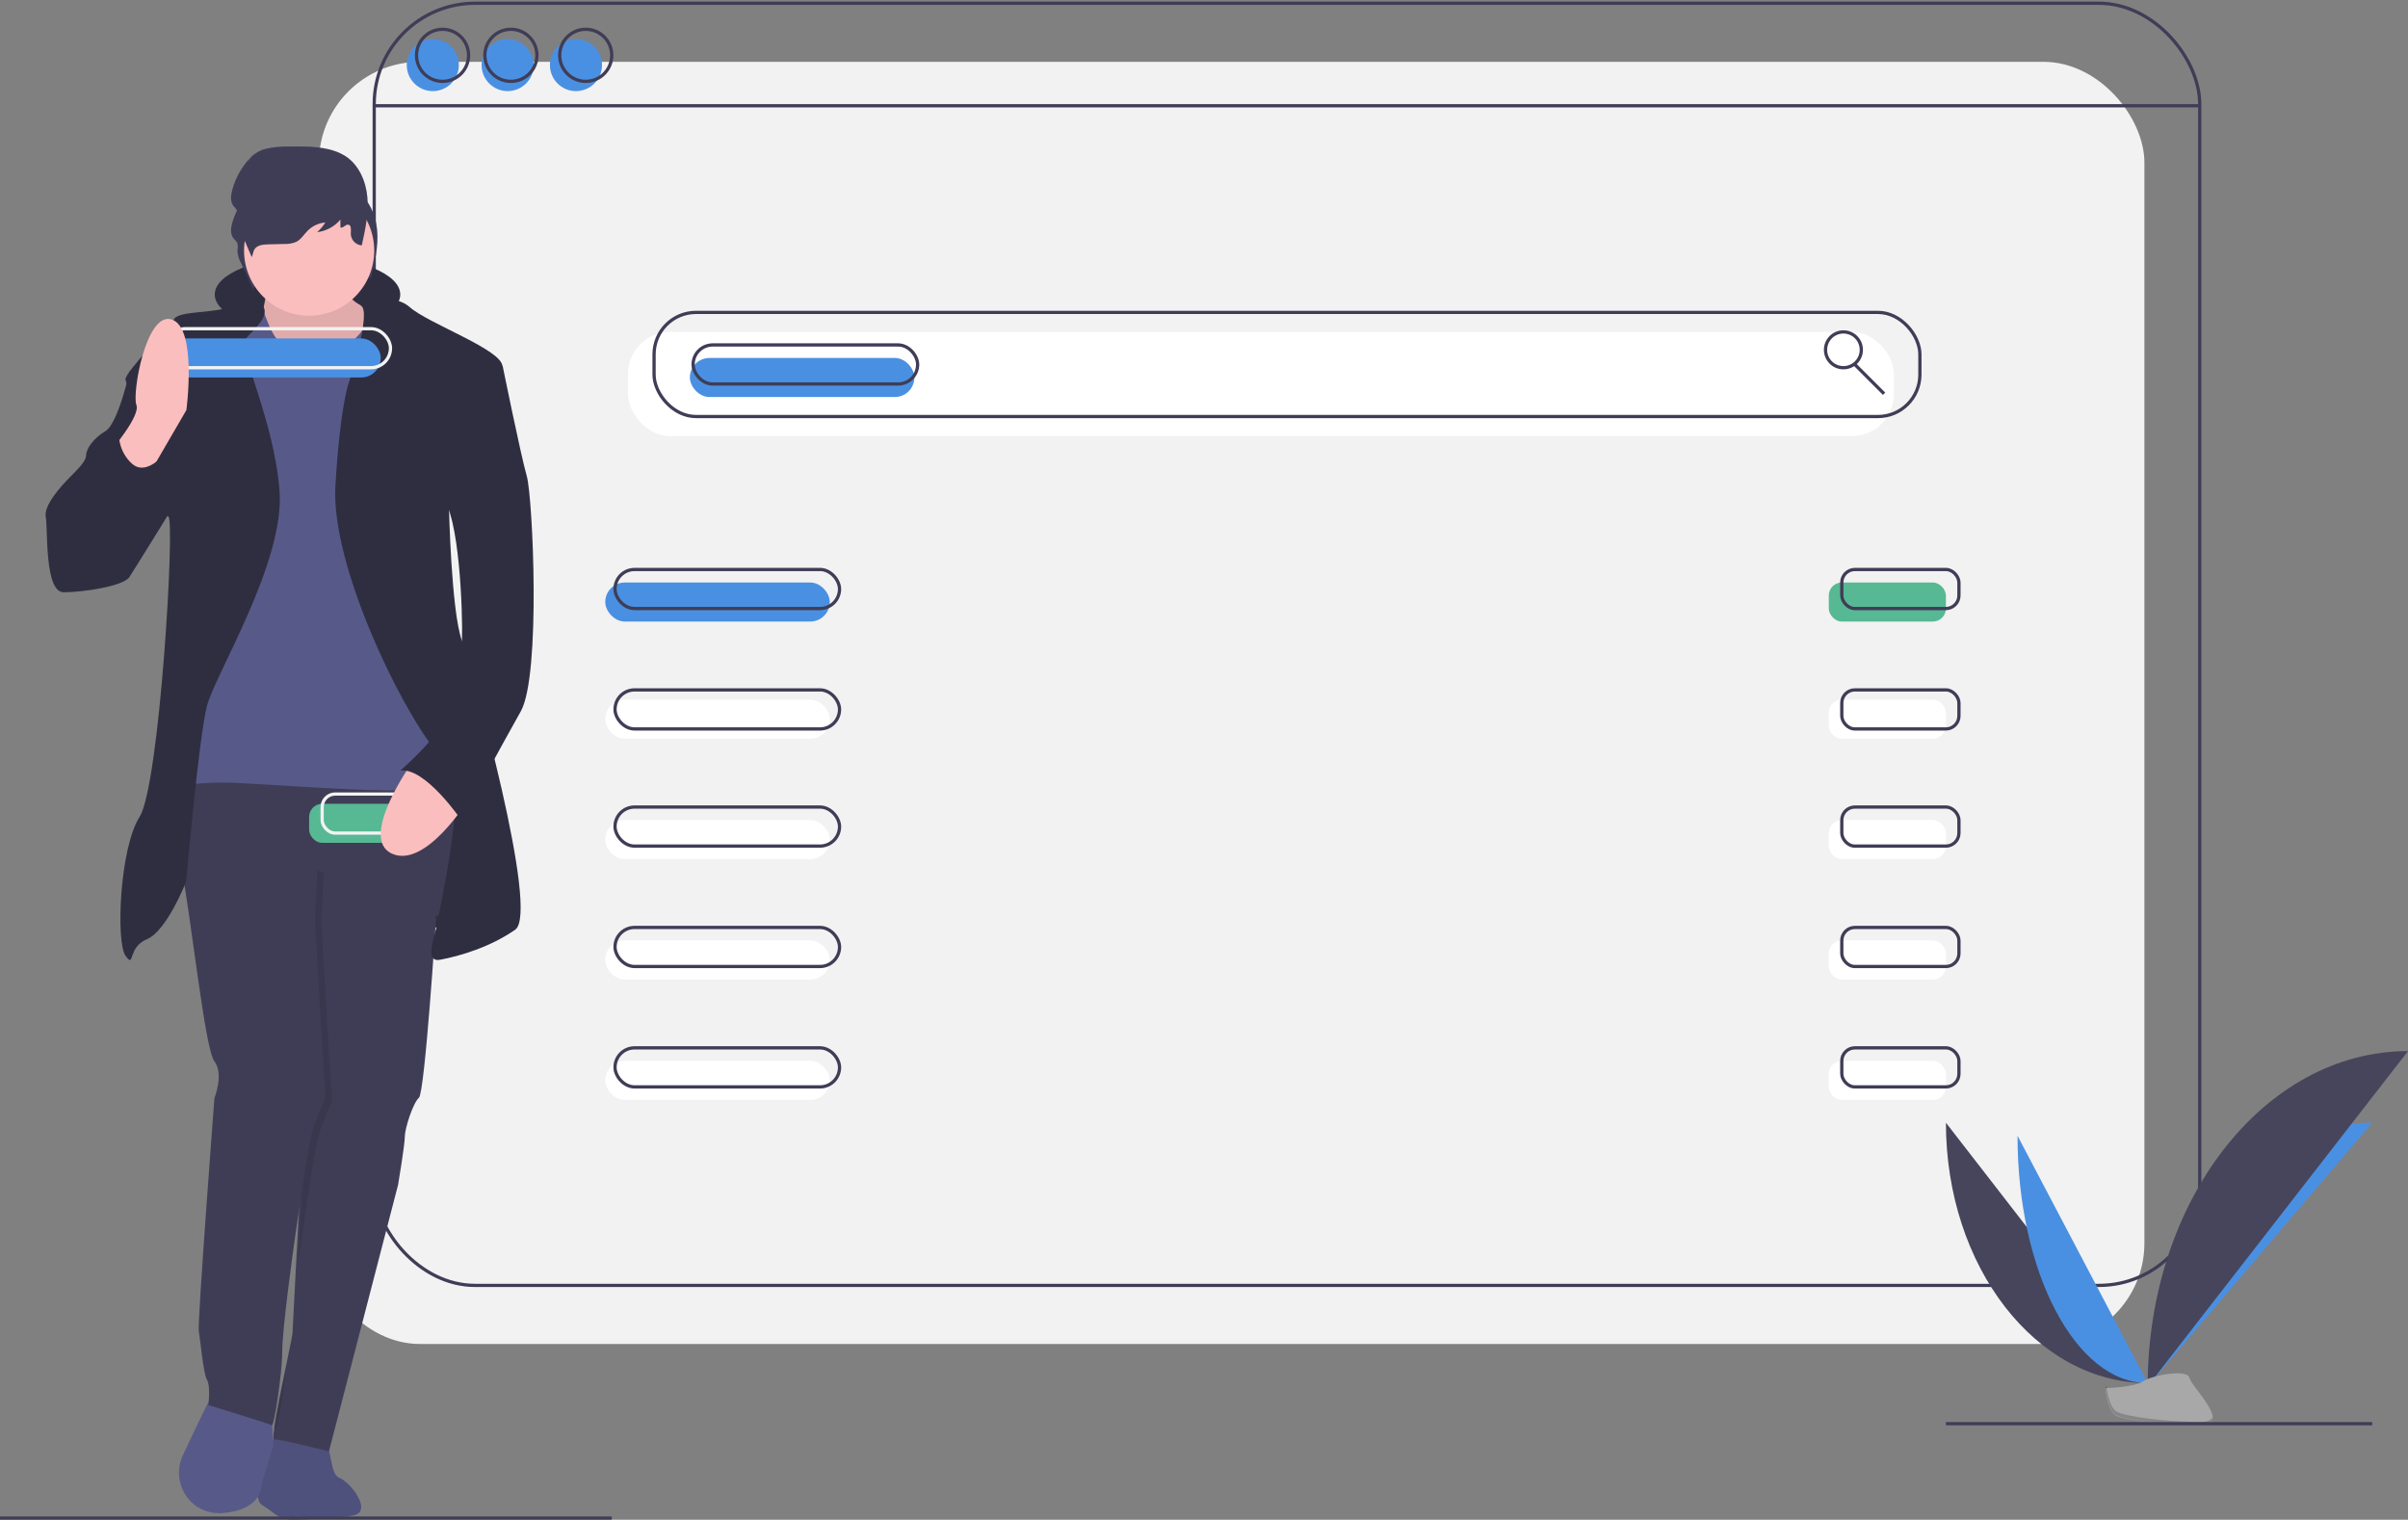 <?xml version="1.0" encoding="UTF-8"?>
<svg width="740px" height="467px" viewBox="0 0 740 467" version="1.1" xmlns="http://www.w3.org/2000/svg" xmlns:xlink="http://www.w3.org/1999/xlink">
    <rect x="0" y="0" width="740" height="467" fill="#808080" stroke="none"/>
    <!-- Generator: sketchtool 52.2 (67145) - http://www.bohemiancoding.com/sketch -->
    <title>5E19449E-B8E5-46B1-8570-592942920B70</title>
    <desc>Created with sketchtool.</desc>
    <g id="финансы" stroke="none" stroke-width="1" fill="none" fill-rule="evenodd">
        <g id="Artboard" transform="translate(-1050, -1598)">
            <g id="il2" transform="translate(971, 1496)">
                <rect id="Rectangle" fill="#F2F2F2" x="177" y="121" width="561" height="394" rx="30.995"></rect>
                <rect id="Rectangle" fill="#FFFFFF" x="272" y="204" width="389" height="32" rx="12.89"></rect>
                <rect id="Rectangle" stroke="#3F3D56" x="194" y="103" width="561" height="394" rx="30.995"></rect>
                <path d="M194,134.5 L755,134.5" id="Path" stroke="#3F3D56"></path>
                <circle id="Oval" fill="#4A90E2" cx="212" cy="122" r="8"></circle>
                <circle id="Oval" fill="#4A90E2" cx="235" cy="122" r="8"></circle>
                <circle id="Oval" fill="#4A90E2" cx="256" cy="122" r="8"></circle>
                <circle id="Oval" stroke="#3F3D56" cx="215" cy="119" r="8"></circle>
                <circle id="Oval" stroke="#3F3D56" cx="236" cy="119" r="8"></circle>
                <circle id="Oval" stroke="#3F3D56" cx="259" cy="119" r="8"></circle>
                <rect id="Rectangle" stroke="#3F3D56" x="280" y="198" width="389" height="32" rx="12.89"></rect>
                <circle id="Oval" stroke="#3F3D56" cx="645.5" cy="209.5" r="5.5"></circle>
                <path d="M649,214 L658,223" id="Path" stroke="#3F3D56"></path>
                <rect id="Rectangle" fill="#4A90E2" x="291" y="212" width="69" height="12" rx="6"></rect>
                <rect id="Rectangle" stroke="#3F3D56" x="292" y="208" width="69" height="12" rx="6"></rect>
                <rect id="Rectangle" fill="#4A90E2" x="265" y="281" width="69" height="12" rx="6"></rect>
                <rect id="Rectangle" fill="#FFFFFF" x="265" y="317" width="69" height="12" rx="6"></rect>
                <rect id="Rectangle" fill="#FFFFFF" x="265" y="354" width="69" height="12" rx="6"></rect>
                <rect id="Rectangle" fill="#FFFFFF" x="265" y="391" width="69" height="12" rx="6"></rect>
                <rect id="Rectangle" fill="#FFFFFF" x="265" y="428" width="69" height="12" rx="6"></rect>
                <rect id="Rectangle" stroke="#3F3D56" x="268" y="277" width="69" height="12" rx="6"></rect>
                <rect id="Rectangle" stroke="#3F3D56" x="268" y="314" width="69" height="12" rx="6"></rect>
                <rect id="Rectangle" stroke="#3F3D56" x="268" y="350" width="69" height="12" rx="6"></rect>
                <rect id="Rectangle" stroke="#3F3D56" x="268" y="387" width="69" height="12" rx="6"></rect>
                <rect id="Rectangle" stroke="#3F3D56" x="268" y="424" width="69" height="12" rx="6"></rect>
                <rect id="Rectangle" fill="#57B894" x="641" y="281" width="36" height="12" rx="4.012"></rect>
                <rect id="Rectangle" fill="#FFFFFF" x="641" y="317" width="36" height="12" rx="4.012"></rect>
                <rect id="Rectangle" fill="#FFFFFF" x="641" y="354" width="36" height="12" rx="4.012"></rect>
                <rect id="Rectangle" fill="#FFFFFF" x="641" y="391" width="36" height="12" rx="4.012"></rect>
                <rect id="Rectangle" fill="#FFFFFF" x="641" y="428" width="36" height="12" rx="4.012"></rect>
                <rect id="Rectangle" stroke="#3F3D56" x="645" y="277" width="36" height="12" rx="4.012"></rect>
                <rect id="Rectangle" stroke="#3F3D56" x="645" y="314" width="36" height="12" rx="4.012"></rect>
                <rect id="Rectangle" stroke="#3F3D56" x="645" y="350" width="36" height="12" rx="4.012"></rect>
                <rect id="Rectangle" stroke="#3F3D56" x="645" y="387" width="36" height="12" rx="4.012"></rect>
                <rect id="Rectangle" stroke="#3F3D56" x="645" y="424" width="36" height="12" rx="4.012"></rect>
                <rect id="Rectangle" fill="#2F2E41" x="194" y="341" width="36" height="46"></rect>
                <path d="M165.652,541 C165.652,541 175.425,541 178.38,544.222 C181.335,547.444 180.198,555.039 183.38,556.19 C186.562,557.341 193.835,566.547 187.471,567.698 C183.03,568.501 174.162,568.855 169.208,568.996 C167.037,569.057 164.912,568.36 163.189,567.022 C162.012,566.105 160.785,565.255 159.515,564.475 C156.106,562.404 159.515,548.595 159.515,548.595 L165.652,541 Z" id="Path" fill="#575A89"></path>
                <path d="M165.652,541 C165.652,541 175.425,541 178.38,544.222 C181.335,547.444 180.198,555.039 183.38,556.19 C186.562,557.341 193.835,566.547 187.471,567.698 C183.03,568.501 174.162,568.855 169.208,568.996 C167.037,569.057 164.912,568.36 163.189,567.022 C162.012,566.105 160.785,565.255 159.515,564.475 C156.106,562.404 159.515,548.595 159.515,548.595 L165.652,541 Z" id="Path" fill="#000000" opacity="0.1"></path>
                <path d="M203.401,451.317 C203.401,453.849 201.344,466.05 201.344,466.05 L180.089,548 C180.089,548 164.548,544.087 163.177,544.317 C162.889,544.365 162.973,543.023 163.284,540.857 C163.935,536.322 165.585,528.182 166.927,521.635 C168.008,516.359 168.89,512.117 168.89,511.629 C168.89,511.062 169.391,501.558 169.98,490.538 C170.826,474.682 171.861,455.691 171.861,455.691 L168.433,405.507 L169.347,385.71 L174.832,362 L211.172,371.899 L212.888,383.572 L213,384.329 C213,384.329 209.568,437.724 207.74,439.335 C205.911,440.947 203.401,448.785 203.401,451.317 Z" id="Path" fill="#3F3D56"></path>
                <path d="M159.382,529.011 C159.382,529.011 145.812,528.783 144.456,530.381 C143.529,531.472 138.388,542.35 135.218,549.146 C132.536,554.803 134.41,561.59 139.603,565.032 C142.057,566.592 144.968,567.256 147.848,566.911 C160.06,565.77 159.382,558.007 159.382,558.007 L163,546.135 L162.095,530.609 L159.382,529.011 Z" id="Path" fill="#575A89"></path>
                <path d="M163,540.747 C163.715,536.088 165.527,527.726 167,521 C166.423,528.979 164.285,541.397 163.635,540.99 C163.43,540.893 163.218,540.812 163,540.747 Z" id="Path" fill="#000000" opacity="0.1"></path>
                <path d="M181.03,439.625 C181.262,441.011 178.717,445.169 177.097,450.252 C175.478,455.334 171.082,487.216 171.082,487.216 C171.082,487.216 170.876,488.683 170.566,491 C171.422,475.087 172.47,456.027 172.47,456.027 L169,405.664 L169.925,385.796 L175.478,362 L212.263,371.934 L214,383.649 L178.485,370.086 C178.485,370.086 177.791,382.561 177.791,385.103 C177.791,387.644 180.799,438.238 181.03,439.625 Z" id="Path" fill="#000000" opacity="0.1"></path>
                <path d="M142.373,337 C142.373,337 131.38,351.696 134.586,367.77 C137.793,383.844 141.915,424.258 144.892,428.162 C147.87,432.066 144.892,439.414 144.892,439.414 C144.892,439.414 139.625,508.761 140.083,511.057 C140.541,513.354 141.457,524.146 142.602,525.983 C143.747,527.82 143.06,533.791 143.06,533.791 C143.06,533.791 161.841,539.531 162.528,539.99 C163.215,540.45 165.734,524.146 165.734,517.257 C165.734,510.369 169.169,485.798 169.169,485.798 C169.169,485.798 173.521,454.11 175.124,449.058 C176.727,444.006 179.247,439.873 179.018,438.495 C178.789,437.117 175.811,386.829 175.811,384.303 C175.811,381.777 176.498,369.377 176.498,369.377 L213.733,383.653 C213.733,383.653 222.015,344.929 217.808,341.079 C213.601,337.23 142.373,337 142.373,337 Z" id="Path" fill="#3F3D56"></path>
                <ellipse id="Oval" fill="#2F2E41" cx="173.5" cy="192.5" rx="28.5" ry="11.5"></ellipse>
                <path d="M157.626,159.275 C154.175,162.204 151.661,166.06 150.391,170.374 C149.913,172.034 149.689,173.97 150.821,175.326 C151.249,175.717 151.622,176.163 151.93,176.651 C152.115,177.372 152.125,178.126 151.958,178.852 C151.994,180.244 152.37,181.606 153.053,182.824 L156.809,191 C157.225,190.287 157.23,189.411 157.659,188.705 C158.491,187.334 160.482,187.134 162.169,187.095 L167.432,186.973 C168.851,187.043 170.267,186.802 171.58,186.267 C173.11,185.5 174.03,184.006 175.26,182.861 C176.85,181.406 178.892,180.526 181.053,180.363 C180.301,181.484 179.383,182.487 178.33,183.341 C181.287,183.042 184.024,181.664 186.006,179.479 L186.014,181.892 C186.89,182.217 187.64,180.931 188.574,181.035 C189.684,181.158 189.477,182.68 189.422,183.722 C189.451,185.704 191.041,187.321 193.047,187.408 C194.198,182.55 195.356,177.6 194.897,172.643 C194.437,167.686 192.099,162.63 187.619,159.935 C185.796,158.893 183.806,158.165 181.736,157.782 C177.492,156.908 173.1,156.969 168.755,157.033 C166.267,156.97 163.78,157.21 161.352,157.748 C158.959,158.384 156.668,159.695 155.455,161.722" id="Path" fill="#3F3D56"></path>
                <path d="M160.969,190.885 C160.969,190.885 159.817,200.469 158.203,200.469 C156.59,200.469 165.118,216.13 165.118,216.13 L188.169,218 L202,209.117 L195.315,197.664 C195.315,197.664 184.481,195.794 185.864,189.482 C187.247,183.171 160.969,190.885 160.969,190.885 Z" id="Path" fill="#FBBEBE"></path>
                <path d="M160.969,190.885 C160.969,190.885 159.817,200.469 158.203,200.469 C156.59,200.469 165.118,216.13 165.118,216.13 L188.169,218 L202,209.117 L195.315,197.664 C195.315,197.664 184.481,195.794 185.864,189.482 C187.247,183.171 160.969,190.885 160.969,190.885 Z" id="Path" fill="#000000" opacity="0.1"></path>
                <circle id="Oval" fill="#FBBEBE" cx="174" cy="179" r="20"></circle>
                <path d="M175.932,210.739 C175.932,210.739 189.627,211.43 193.964,196 C193.964,196 207.431,198.764 208.572,205.212 C209.713,211.66 226.376,336.94 220.898,342.467 C215.42,347.994 159.727,342.467 147.401,342.467 C135.076,342.467 128,345 128,345 L144.662,266.47 L146.488,212.811 L149.684,198.533 C149.684,198.533 159.095,195.68 160.21,198.258 C161.324,200.836 164.52,213.272 175.932,210.739 Z" id="Path" fill="#575A89"></path>
                <path d="M159.875,196.025 C159.875,196.025 154.215,193.719 150.118,196.025 C146.02,198.33 134.182,197.408 132.588,199.944 C130.994,202.48 117.107,216.773 117.563,218.618 C118.018,220.462 128.718,259.424 130.767,260.807 C132.816,262.19 128.035,343.341 121.888,353.024 C115.741,362.706 114.603,391.524 117.563,395.674 C120.522,399.824 118.018,393.138 124.165,390.602 C130.311,388.066 136.231,372.85 136.231,372.85 C136.231,372.85 140.101,328.586 142.605,318.903 C145.109,309.221 166.509,274.87 164.915,252.968 C163.322,231.067 151.939,209.166 154.443,206.168 C156.947,203.171 161.892,199.483 159.875,196.025 Z" id="Path" fill="#2F2E41"></path>
                <path d="M189.812,195.841 C189.812,195.841 199.177,191.337 204.958,196.419 C210.739,201.501 233.63,209.586 233.399,214.668 C233.168,219.75 216.982,258.097 216.982,258.097 C216.982,258.097 217.675,289.744 220.913,298.753 C224.15,307.763 244.961,382.377 237.33,387.69 C229.699,393.003 220.45,395.775 214.207,396.93 C207.964,398.085 214.67,384.687 215.363,377.988 C216.057,371.288 224.612,347.264 213.051,332.942 C201.489,318.62 180.679,275.191 182.066,251.398 C183.453,227.604 185.997,220.212 185.997,220.212 C185.997,220.212 193.512,197.458 189.812,195.841 Z" id="Path" fill="#2F2E41"></path>
                <path d="M122.901,216 L118.858,216 C118.858,216 115.326,232.124 111.424,234.46 C107.522,236.797 105.456,240.069 105.456,241.938 C105.456,243.808 102.702,246.378 100.177,248.948 C97.652,251.519 92.373,257.361 93.061,260.866 C93.75,264.371 92.602,284 98.57,284 C104.538,284 116.933,282.131 118.769,279.326 C120.605,276.522 133,256.426 133,256.426 L122.901,216 Z" id="Path" fill="#2F2E41"></path>
                <g id="Group"></g>
                <path d="M157.118,149.275 C153.862,152.261 151.52,156.11 150.365,160.374 C149.919,162.034 149.71,163.97 150.767,165.326 C151.168,165.72 151.516,166.166 151.801,166.651 C151.974,167.374 151.983,168.126 151.828,168.852 C151.859,170.237 152.209,171.596 152.849,172.824 L156.355,181 C156.743,180.287 156.748,179.411 157.148,178.705 C157.925,177.334 159.783,177.134 161.358,177.095 L166.27,176.973 C167.598,177.042 168.923,176.8 170.141,176.267 C171.57,175.5 172.428,174.006 173.576,172.861 C175.03,171.42 176.944,170.536 178.983,170.363 C178.288,171.476 177.431,172.479 176.442,173.341 C179.237,173.022 181.803,171.639 183.606,169.479 L183.613,171.892 C184.43,172.217 185.13,170.931 186.003,171.035 C187.038,171.158 186.846,172.68 186.794,173.722 C186.772,175.651 188.254,177.265 190.178,177.408 C191.252,172.55 192.333,167.6 191.904,162.643 C191.475,157.686 189.292,152.63 185.111,149.935 C183.423,148.898 181.563,148.169 179.62,147.782 C175.659,146.908 171.56,146.969 167.504,147.033 C165.18,146.97 162.857,147.21 160.595,147.748 C158.312,148.303 156.337,149.73 155.091,151.722" id="Path" fill="#3F3D56"></path>
                <rect id="Rectangle" fill="#4A90E2" x="127" y="206" width="69" height="12" rx="6"></rect>
                <rect id="Rectangle" stroke="#F2F2F2" x="130" y="203" width="69" height="12" rx="6"></rect>
                <path d="M113,240.558 C113,240.558 122.266,229.835 120.91,226.413 C119.554,222.99 123.848,197.665 131.758,200.175 C139.668,202.684 136.278,228.01 136.278,228.01 L124.074,249 L117.746,246.718 L113,240.558 Z" id="Path" fill="#FBBEBE"></path>
                <path d="M115.787,233 L98.037,254.917 C98.037,254.917 89.509,278 101.034,278 C112.559,278 121.549,262.845 121.549,262.845 L131,239.762 C131,239.762 124.315,249.321 119.244,244.192 C116.276,241.304 114.972,237.083 115.787,233 Z" id="Path" fill="#2F2E41"></path>
                <rect id="Rectangle" fill="#57B894" x="174" y="349" width="36" height="12" rx="4.012"></rect>
                <rect id="Rectangle" stroke="#F2F2F2" x="178" y="346" width="36" height="12" rx="4.012"></rect>
                <path d="M205.858,336 C205.858,336 188.979,359.499 199.394,364.301 C209.808,369.102 223,347.609 223,347.609 L205.858,336 Z" id="Path" fill="#FBBEBE"></path>
                <path d="M224.219,211 L233.476,214.454 C233.476,214.454 239.031,241.857 240.883,248.304 C242.734,254.752 245.28,309.557 239.031,320.61 C232.782,331.663 220.747,354 220.747,354 C220.747,354 209.638,337.651 202,338.802 C202,338.802 212.646,329.591 214.267,324.755 C215.887,319.919 220.747,306.103 220.978,298.274 C221.21,290.444 220.228,259.954 214.701,254.589 C209.175,249.225 224.219,211 224.219,211 Z" id="Path" fill="#2F2E41"></path>
                <path d="M79,568.5 L267,568.5" id="Path" stroke="#3F3D56"></path>
                <path d="M677,447 C677,491.219 704.73,527 739,527" id="Path" fill="#46455B"></path>
                <path d="M739,528 C739,483.229 769.861,447 808,447" id="Path" fill="#4A90E2"></path>
                <path d="M699,451 C699,493.008 716.891,527 739,527" id="Path" fill="#4A90E2"></path>
                <path d="M739,528 C739,471.068 774.781,425 819,425" id="Path" fill="#46455B"></path>
                <path d="M726,528.576 C726,528.576 734.869,528.315 737.541,526.498 C740.214,524.68 751.184,522.51 751.847,525.425 C752.51,528.339 765.174,539.92 755.162,539.997 C745.149,540.074 731.897,538.508 729.229,536.957 C726.562,535.405 726,528.576 726,528.576 Z" id="Path" fill="#A8A8A8"></path>
                <path d="M755.343,538.933 C745.329,539.013 732.076,537.37 729.408,535.742 C727.377,534.502 726.567,530.053 726.296,528 C726.108,528.008 726,528.012 726,528.012 C726,528.012 726.562,535.178 729.23,536.806 C731.897,538.434 745.151,540.078 755.164,539.997 C758.054,539.974 759.053,538.943 758.998,537.417 C758.596,538.339 757.494,538.915 755.343,538.933 Z" id="Path" fill="#000000" opacity="0.2"></path>
                <path d="M677,539.5 L808,539.5" id="Path" stroke="#3F3D56"></path>
            </g>
        </g>
    </g>
</svg>